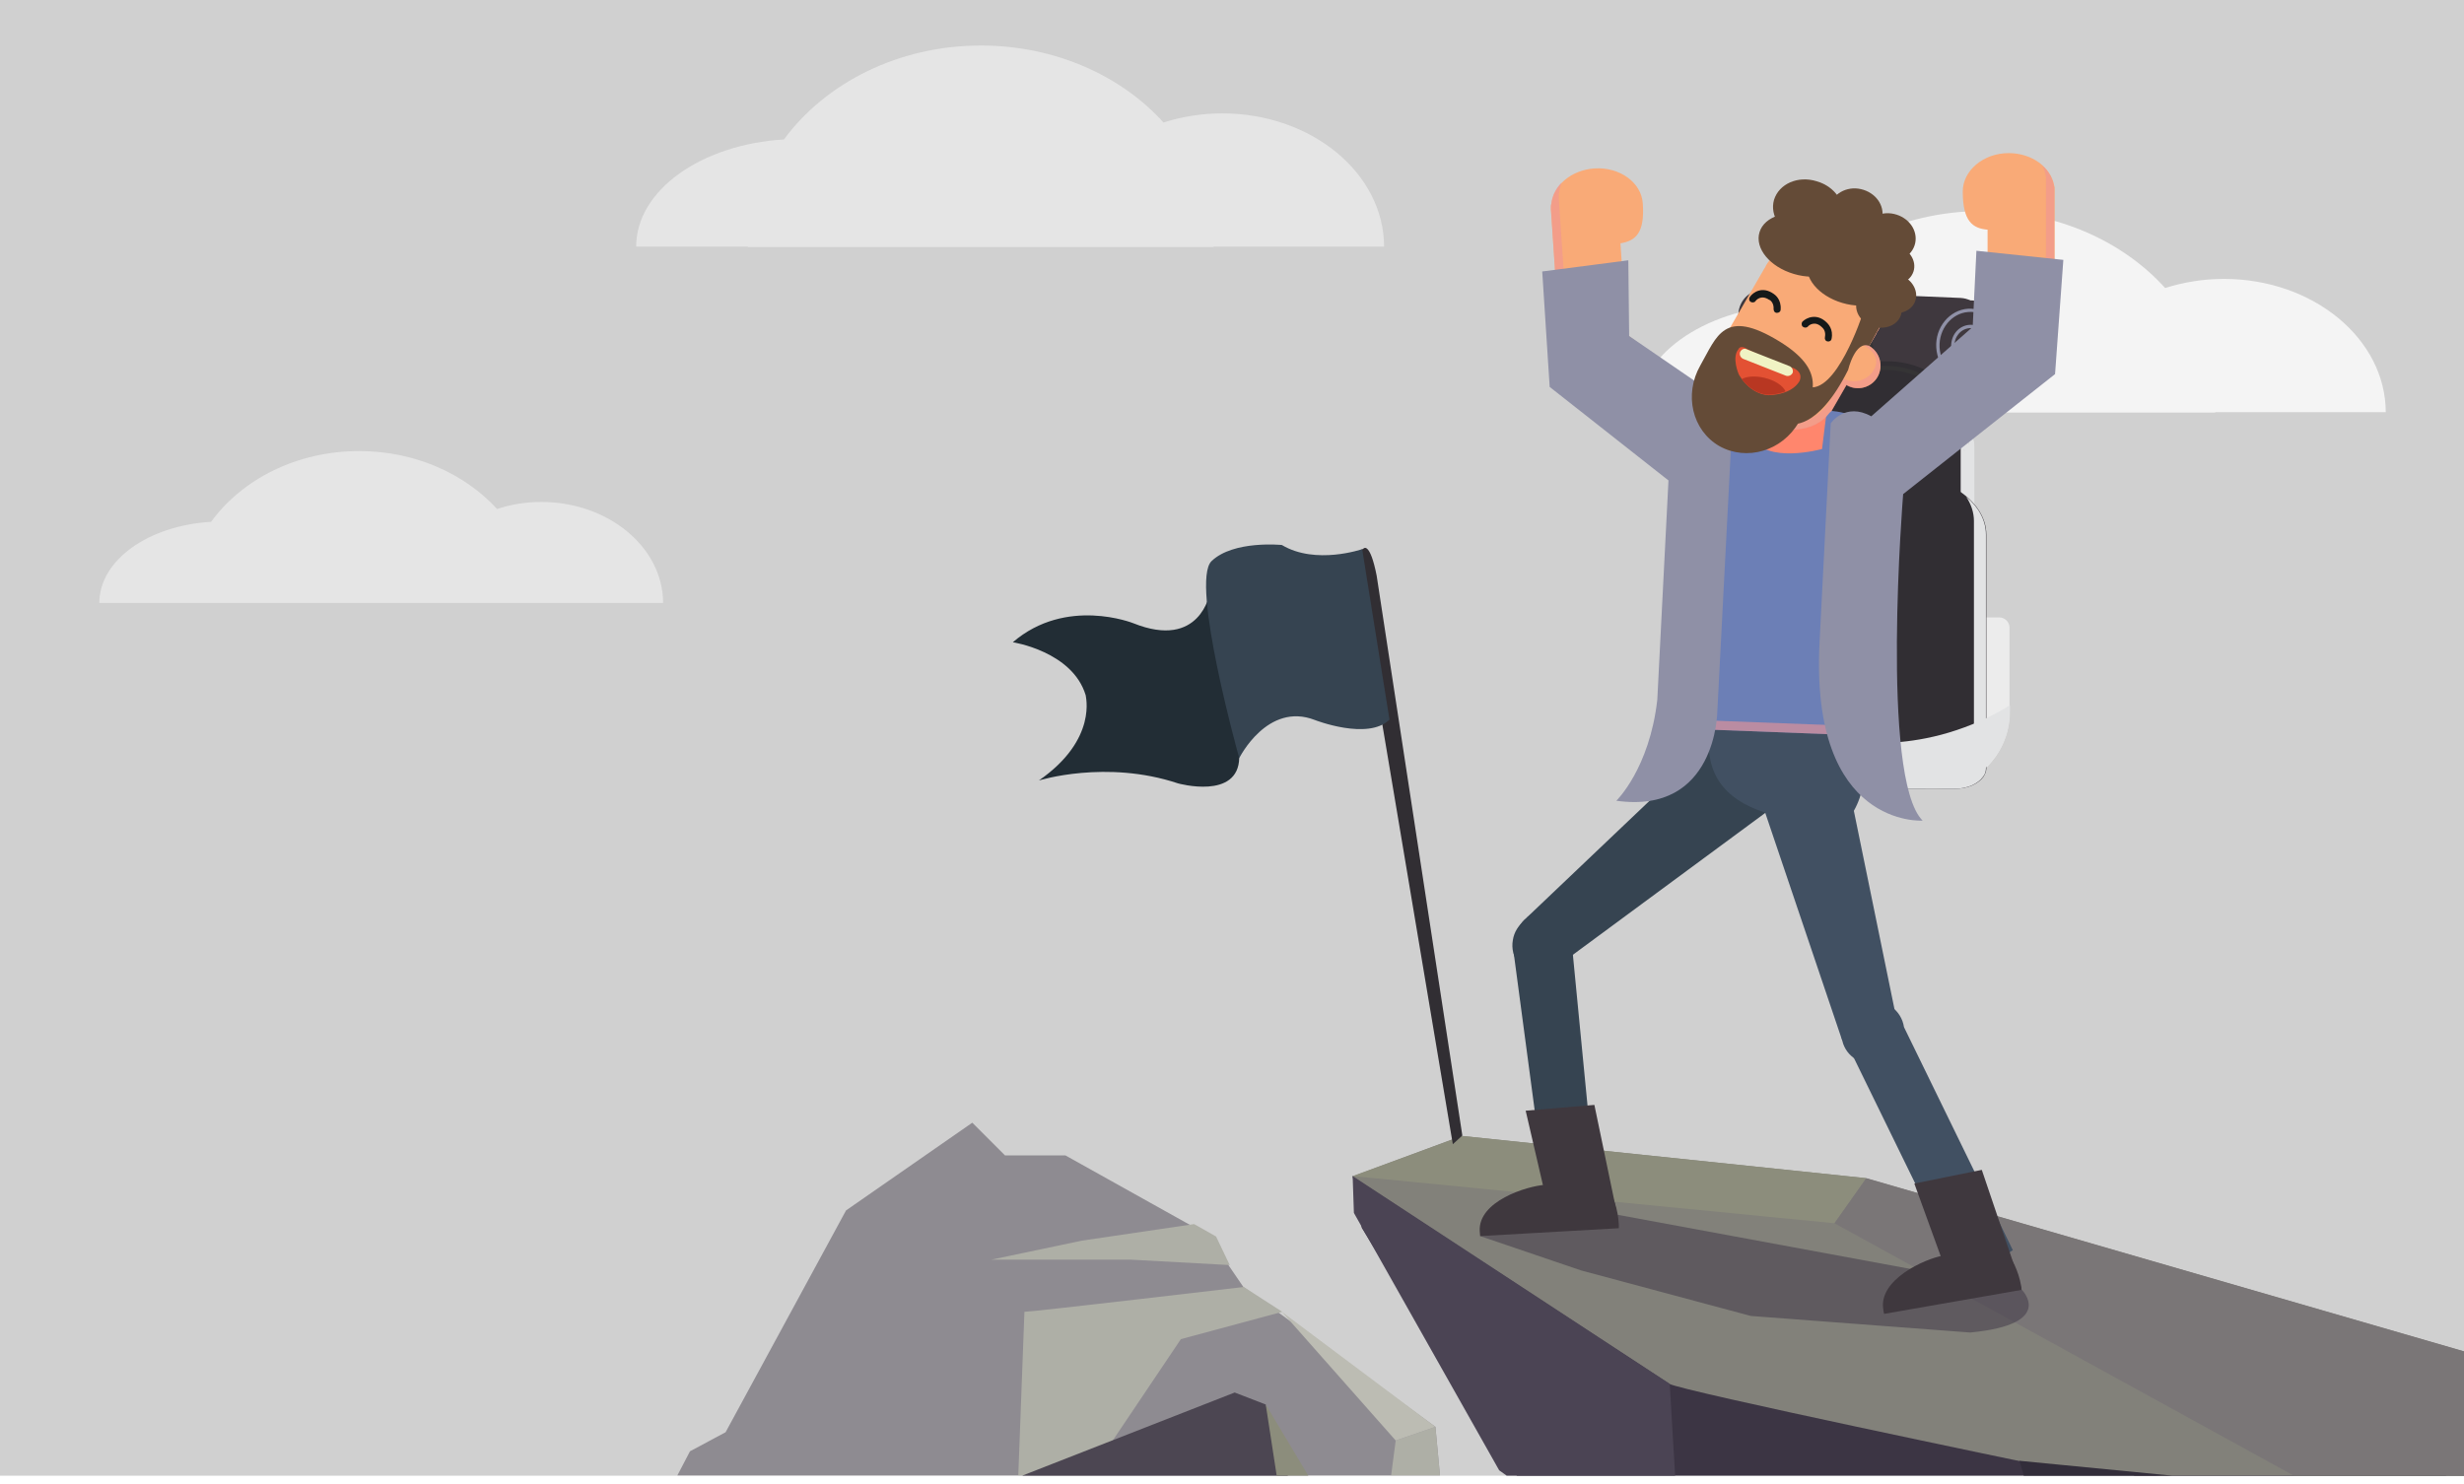 <?xml version="1.0" encoding="utf-8"?>
<!-- Generator: Adobe Illustrator 25.2.3, SVG Export Plug-In . SVG Version: 6.00 Build 0)  -->
<svg version="1.1" id="Layer_1" xmlns="http://www.w3.org/2000/svg" xmlns:xlink="http://www.w3.org/1999/xlink" x="0px" y="0px"
	 viewBox="0 0 595.3 358.6" style="enable-background:new 0 0 595.3 358.6;" xml:space="preserve">
<style type="text/css">
	._x005B_Default_x005D_{fill:#FFFFFF;stroke:#231F20;stroke-miterlimit:10;}
	.Round_x0020_Corners_x0020_2_x0020_pt{fill:#FFFFFF;stroke:#231F20;stroke-miterlimit:10;}
	.Live_x0020_Reflect_x0020_X{fill:none;}
	.Bevel_x0020_Soft{fill:url(#SVGID_1_);}
	.Dusk{fill:#FFFFFF;}
	.Pompadour_GS{fill-rule:evenodd;clip-rule:evenodd;fill:#44ADE2;}
	.st0{clip-path:url(#SVGID_3_);}
	.st1{clip-path:url(#SVGID_5_);fill:#D0D0D0;}
	.st2{opacity:0.5;clip-path:url(#SVGID_5_);}
	.st3{fill:#4C4652;}
	.st4{fill:#8C8D7C;}
	.st5{fill:#7A7677;}
	.st6{fill:#554F5B;}
	.st7{fill:#403C44;}
	.st8{fill:#443F49;}
	.st9{fill:#A7A795;}
	.st10{fill:#433F47;}
	.st11{fill:#45404C;}
	.st12{clip-path:url(#SVGID_5_);fill:#E5E5E5;}
	.st13{clip-path:url(#SVGID_5_);fill:#F4F4F4;}
	.st14{clip-path:url(#SVGID_5_);}
	.st15{opacity:0.5;}
	.st16{fill:#82817A;}
	.st17{fill:#3C3544;}
	.st18{fill:#413C47;}
	.st19{fill:#433E49;}
	.st20{fill:#2F2A35;}
	.st21{fill:#8F8D81;}
	.st22{fill:#413A49;}
	.st23{fill:#322D3A;}
	.st24{fill:#4B4454;}
	.st25{fill:#5B5466;}
	.st26{opacity:0.5;clip-path:url(#SVGID_5_);fill:#3C3544;}
	.st27{fill:#35313A;}
	.st28{fill:#3F383E;}
	.st29{opacity:0.2;fill:#3F383E;}
	.st30{fill:#9091A7;}
	.st31{fill:#353435;}
	.st32{fill:#312E33;}
	.st33{fill:#E2E3E4;}
	.st34{fill:#B5B7B9;}
	.st35{opacity:0.6;}
	.st36{fill:#FFFFFF;}
	.st37{fill:#F9AA77;}
	.st38{opacity:0.6;fill:#EE9494;}
	.st39{fill:#FF556F;}
	.st40{fill:#364451;}
	.st41{fill:#415062;}
	.st42{fill:#6C7FB6;}
	.st43{fill:#FF866D;}
	.st44{fill:#8F90A6;}
	.st45{fill:#644B37;}
	.st46{fill:#E35133;}
	.st47{fill:#F0F3C4;}
	.st48{fill:#B83722;}
	.st49{fill:#151919;}
	.st50{clip-path:url(#SVGID_5_);fill:#312E33;}
	.st51{fill:#222D35;}
</style>
<linearGradient id="SVGID_1_" gradientUnits="userSpaceOnUse" x1="0" y1="-16.378" x2="0.707" y2="-15.671">
	<stop  offset="0" style="stop-color:#DEDFE3"/>
	<stop  offset="0.178" style="stop-color:#DADBDF"/>
	<stop  offset="0.361" style="stop-color:#CECFD3"/>
	<stop  offset="0.546" style="stop-color:#B9BCBF"/>
	<stop  offset="0.732" style="stop-color:#9CA0A2"/>
	<stop  offset="0.918" style="stop-color:#787D7E"/>
	<stop  offset="1" style="stop-color:#656B6C"/>
</linearGradient>
<g>
	<defs>
		<rect id="SVGID_2_" width="595.3" height="356.6"/>
	</defs>
	<clipPath id="SVGID_3_">
		<use xlink:href="#SVGID_2_"  style="overflow:visible;"/>
	</clipPath>
	<g class="st0">
		<defs>
			<rect id="SVGID_4_" y="-60" width="595.3" height="595.3"/>
		</defs>
		<clipPath id="SVGID_5_">
			<use xlink:href="#SVGID_4_"  style="overflow:visible;"/>
		</clipPath>
		<rect y="-60" class="st1" width="595.3" height="595.3"/>
		<g class="st2">
			<g>
				<path class="st3" d="M257.4,279.2h-14.6l-7.9-7.9l-30.5,21.2l-29.1,53.6l-8.6,4.6l-22.5,43.1l-23.8,47l17.9,69.5
					c0,0,86.1,40.4,88.1,41.1c2,0.7,81.4-10,81.4-10l66.3-43.6L352.8,409l-6-64.2L300.4,311l-8.6-12.6L257.4,279.2z"/>
				<path class="st4" d="M247.5,317c2,0,53-6,53-6l9.3,6l-24.5,6.6l-20.5,30.5l-20.5,48.3L247.5,317z"/>
				<polygon class="st4" points="288.5,295.8 261.4,299.8 239.5,304.4 273.3,304.4 297.1,305.7 293.8,298.8 				"/>
				<path class="st4" d="M337.2,348.1l9.6-3.3l6,64.2l22.2,88.8l-67.3,43.6l0.8-13.1l38.4-28.5l5-15.2l-15.9-47
					c0,0-4.6,12.2-4.6,10.6c0-1.7-2.6-36.1-2.6-36.1L337.2,348.1z"/>
				<polygon class="st5" points="375,497.8 351.8,484.5 346.8,499.8 				"/>
				<polygon class="st6" points="307.3,541.7 306.2,527.6 346.8,499.8 375,497.8 				"/>
				<polygon class="st7" points="226.3,551.4 205.9,519.6 146.5,491.9 120.3,440.8 138.2,510.4 				"/>
				<polygon class="st8" points="205.9,519.6 306.2,527.6 307.3,541.7 226.3,551.4 				"/>
			</g>
			<polygon class="st9" points="309.7,317 346.8,344.8 337.2,348.1 			"/>
			<g>
				<polygon class="st3" points="299.3,461.9 278.6,436.3 192.8,440.4 172.7,462.5 143,520.6 138.8,558.7 290.3,560.8 305.6,517.2 
									"/>
				<polygon class="st9" points="279.3,459.1 278.6,436.3 299.3,461.9 				"/>
				<polygon class="st4" points="241.9,516.5 279.3,459.1 299.3,461.9 305.6,517.2 290.3,560.8 255.7,560.8 253,535.2 				"/>
				<polygon class="st7" points="143,520.6 242.3,516.5 213.2,535.2 174.8,559 138.8,558.7 				"/>
				<path class="st10" d="M173.4,559c16.6-8.3,68.5-42.5,68.5-42.5l11.1,18.7l2.8,25.6L173.4,559z"/>
				<polygon class="st11" points="186.6,448.4 279.3,459.1 278.6,436.3 192.8,440.4 				"/>
				<polygon class="st10" points="253.5,537.6 275.3,542.8 253,535.2 				"/>
			</g>
		</g>
		<path class="st12" d="M334.4,59.7c0-17.8-17.5-32.3-39.1-32.3c-5,0-9.8,0.8-14.2,2.2C270.9,18.3,254.9,11,237,11
			c-20,0-37.6,9.1-47.6,22.7c-20,1.2-35.7,12.3-35.7,25.9h27c0,0,0,0,0,0.1h112.5c0,0,0,0,0-0.1H334.4z"/>
		<path class="st13" d="M576.4,99.7c0-17.8-17.5-32.3-39.1-32.3c-5,0-9.8,0.8-14.2,2.2C512.9,58.3,496.9,51,479,51
			c-20,0-37.6,9.1-47.6,22.7c-20,1.2-35.7,12.3-35.7,25.9h27c0,0,0,0,0,0.1h112.5c0,0,0,0,0-0.1H576.4z"/>
		<path class="st12" d="M160.2,145.7c0-13.4-13.2-24.4-29.4-24.4c-3.8,0-7.4,0.6-10.7,1.7c-7.8-8.5-19.8-14-33.3-14
			c-15.1,0-28.3,6.8-35.8,17.1C35.8,127,24,135.4,24,145.7h20.3c0,0,0,0,0,0h84.8c0,0,0,0,0,0H160.2z"/>
		<g class="st14">
			<g class="st15">
				<g>
					<polygon class="st16" points="84.8,366.4 106.6,394.4 132,458.6 140.4,510.3 119.6,469.1 108.3,459.9 100.3,439.4 92.5,404.1 
											"/>
					<path class="st3" d="M88.6,536.8c3.3,0,24.7-11.2,24.7-11.2l5.3-35.1l1-21.4l-11.4-9.1L88.6,536.8z"/>
					<polygon class="st17" points="88.6,536.8 85.5,526.2 84.8,366.4 100.3,439.4 108.3,459.9 					"/>
					<polygon class="st7" points="140.5,508.8 113.3,525.7 119.6,469.1 					"/>
				</g>
				<g>
					<g>
						<polygon class="st3" points="272.3,545.7 274.5,551.6 255.5,598.6 234.8,608.6 177.2,619 90.6,587.1 73.5,535.3 85.9,486.8 
							111.1,470.9 174.4,482 197.6,510.2 251.1,538.8 						"/>
						<polygon class="st4" points="272.3,545.7 223.3,515.7 208.7,503 195.5,501.4 179.9,514.4 215,536.2 						"/>
						<polygon class="st5" points="164,482.6 179.9,514.4 195.5,501.4 194.8,493.3 181.8,474.7 						"/>
						<polygon class="st4" points="111.1,470.9 164,482.6 181.8,474.7 175.2,468 141.4,461.7 						"/>
						<polygon class="st18" points="179.9,514.4 126.3,521.8 92.2,551.8 89.5,598.7 177.2,619 215,536.2 						"/>
					</g>
					<path class="st17" d="M82.9,495.4l19.4,12.7l11.4,29.1l-5.8,27.3c0,0,14,2.5,13.2,5.6c-0.8,3.1-0.2,13.3-0.2,13.3l-14.5,39.7
						l-43.3,26.1l-2.6-45.4l3.9-63.3L82.9,495.4z"/>
					<path class="st16" d="M64.4,540.5c3.7-1.7,19.1,6.2,19.1,6.2l18.8-38.6l-19.4-12.7L64.4,540.5z"/>
					<polygon class="st5" points="83.5,546.7 91.1,554.5 113.7,537.2 102.3,508.1 					"/>
					<polygon class="st4" points="91.1,554.5 101.6,572.7 107.9,564.5 113.7,537.2 					"/>
					<polygon class="st4" points="121.1,570.1 101.6,572.7 107.9,564.5 120.1,566.3 					"/>
					<polygon class="st3" points="101.6,572.7 61.6,587.7 83.5,546.7 91.1,554.5 					"/>
					<polygon class="st19" points="61.6,587.7 64.4,540.5 83.5,546.7 					"/>
					<polygon class="st20" points="61.8,634.1 76,621.8 101.6,572.7 88.5,619.7 82.4,638 63.1,649.2 					"/>
				</g>
			</g>
			<g class="st15">
				<g>
					<polygon class="st7" points="-109.4,655.8 -136.8,606.3 -182.7,590.4 -218.9,609 -255.1,683.1 -226,697.3 -122.7,696.4 					
						"/>
					<polygon class="st16" points="-226,697.3 -182.7,642.5 -218.9,609 -255.1,683.1 					"/>
					<polygon class="st21" points="-182.7,642.5 -154.5,616.9 -182.7,590.4 -218.9,609 					"/>
					<polygon class="st4" points="-154.5,616.9 -113.9,629.3 -136.8,606.3 -182.7,590.4 					"/>
				</g>
				<path class="st4" d="M75.9,361.7c0,0-21.2,2-36.4,7.9c0,0-17.9,20.5-31.1,25.2c0,0-11.9,8.6-27.8,17.9c0,0-31.8,20.5-35.8,28.5
					l-15.2,19.9l125.2,0.7l4-18.5l11-49.1L75.9,361.7z"/>
				<path class="st21" d="M48.7,473.6c-2,0-150.3,6.6-150.3,6.6l31.2-19.3l126.4-1L48.7,473.6z"/>
				<polygon class="st16" points="49.4,549.8 33.5,555.8 22.9,582.2 -24.8,575 -24.1,600.8 -97,639.2 -124.8,555.8 -101.5,479.8 
					49.9,472.3 				"/>
				<polygon class="st5" points="-139.3,674.9 -97,639.2 -124.8,555.8 -148.6,619.3 				"/>
				<polygon class="st3" points="85.2,374.3 83.8,364.4 75.9,361.7 54.7,461.7 84.5,481.6 				"/>
				<polygon class="st11" points="87.1,490.2 48.7,473.6 54.7,461.7 84.5,481.6 				"/>
				<path class="st3" d="M71.2,588.9c-0.7-2-21.9-39.1-21.9-39.1l-0.7-76.2l38.4,16.6l-0.7,72.2L71.2,588.9z"/>
				<polygon class="st22" points="54,650.4 54,692.8 -45.3,692.8 36.2,616.7 49.4,549.8 71.2,588.9 				"/>
				<path class="st3" d="M-140.7,694.8c0-2,1.3-19.9,1.3-19.9l42.4-35.8l72.8-38.4l47-18.5l10.6-26.5l15.9-6
					c0,0-11.6,65.3-10.9,66.7c0.7,1.3-83.8,76.4-83.8,76.4L-140.7,694.8z"/>
				<polygon class="st19" points="22.9,582.2 -24.8,575 -24.2,602.3 				"/>
				<g>
					<polygon class="st16" points="-113.7,700.4 -68.7,664.7 34.6,622.3 118.1,607.7 51.9,642.2 37.3,660.7 4.2,674 -52.8,687.2 
											"/>
					<path class="st3" d="M162.1,691.1c0-5.3-18.5-39.7-18.5-39.7l-56.9-7.9l-34.7-1.2l-14.6,18.5L162.1,691.1z"/>
					<polygon class="st17" points="162.1,691.1 144.8,696.4 -113.7,700.4 4.2,674 37.3,660.7 					"/>
					<polygon class="st7" points="115.7,607.6 143.5,651.3 51.9,642.2 					"/>
				</g>
				<polygon class="st4" points="51.9,642.2 34.6,622.3 118.1,607.7 				"/>
			</g>
		</g>
		<g class="st14">
			<g>
				<polygon class="st16" points="532.2,581.6 496.7,553.4 415.1,519.9 349.2,508.4 401.5,535.6 413,550.2 439.1,560.7 484.1,571.1 
									"/>
				<path class="st3" d="M314.5,574.2c0-4.2,14.6-31.4,14.6-31.4l45-6.3l27.4-1l11.5,14.6L314.5,574.2z"/>
				<polygon class="st17" points="314.5,574.2 328,578.4 532.2,581.6 439.1,560.7 413,550.2 				"/>
				<polygon class="st7" points="351.1,508.3 329.1,542.8 401.5,535.6 				"/>
			</g>
			<g>
				<g>
					<polygon class="st3" points="305.8,339.4 298.3,336.5 238,360.1 224.9,386.4 210.8,459.8 250.3,570.9 316.2,593.5 378.3,578.4 
						399,546.4 385.8,465.5 350.1,435.4 314.3,366.7 					"/>
					<polygon class="st4" points="305.8,339.4 343.5,402.4 359.5,421.2 361.3,438.2 344.4,457.9 317.1,412.8 					"/>
					<polygon class="st5" points="384.9,478.7 344.4,457.9 361.3,438.2 371.7,439.1 395.2,456.1 					"/>
					<polygon class="st4" points="399,546.4 384.9,478.7 395.2,456.1 403.7,464.5 411.2,507.8 					"/>
					<polygon class="st18" points="344.4,457.9 334.2,526.3 295.4,569.4 235.4,572.2 210.8,459.8 317.1,412.8 					"/>
				</g>
				<path class="st17" d="M367.4,582.2l-16-25l-37-15l-35,7c0,0-3-18-7-17c-4,1-17,0-17,0l-51,18l-34,55l57.9,4l80.9-4L367.4,582.2z
					"/>
				<path class="st16" d="M309.4,605.1c2.2-4.7-7.6-24.5-7.6-24.5l49.6-23.5l16,25L309.4,605.1z"/>
				<polygon class="st5" points="301.8,580.7 291.9,570.8 314.4,542.2 351.4,557.2 				"/>
				<polygon class="st4" points="291.9,570.8 268.8,557.1 279.4,549.2 314.4,542.2 				"/>
				<polygon class="st4" points="272.4,532.2 268.8,557.1 279.4,549.2 277.3,533.6 				"/>
				<polygon class="st3" points="268.8,557.1 249.1,608 301.8,580.7 291.9,570.8 				"/>
				<polygon class="st19" points="249.1,608 309.4,605.1 301.8,580.7 				"/>
				<polygon class="st20" points="189.8,607 205.8,589.1 268.8,557.1 208.6,573.1 185.1,580.7 170.5,605.1 				"/>
			</g>
		</g>
		<g class="st14">
			<g>
				<path class="st3" d="M172.2,407.2h-12.8l-7-7l-26.7,18.6l-25.5,47l-7.5,4.1L73,507.6l-20.9,41.2l15.7,60.9
					c0,0,75.4,35.4,77.1,36c1.7,0.6,71.2-8.8,71.2-8.8l58.1-38.2l-18.6-77.7l-5.2-56.3l-40.6-29.6l-7.5-11L172.2,407.2z"/>
				<path class="st4" d="M163.5,440.3c1.7,0,46.4-5.2,46.4-5.2l8.1,5.2l-21.5,5.8l-18,26.7l-18,42.3L163.5,440.3z"/>
				<polygon class="st4" points="199.4,421.7 175.7,425.2 156.5,429.3 186.1,429.3 207,430.4 204.1,424.3 				"/>
				<path class="st4" d="M242.1,467.5l8.4-2.9l5.2,56.3l19.4,77.7l-58.9,38.2l0.7-11.5l33.6-24.9l4.3-13.3l-13.9-41.2
					c0,0-4.1,10.7-4.1,9.3c0-1.4-2.3-31.6-2.3-31.6L242.1,467.5z"/>
				<polygon class="st5" points="275.1,598.6 254.8,587 250.5,600.4 				"/>
				<polygon class="st6" points="215.9,637.1 215,624.7 250.5,600.4 275.1,598.6 				"/>
				<polygon class="st7" points="144.9,645.6 127.1,617.7 75,593.5 52.1,548.7 67.8,609.6 				"/>
				<polygon class="st8" points="127.1,617.7 215,624.7 215.9,637.1 144.9,645.6 				"/>
			</g>
			<polygon class="st9" points="218,440.3 250.5,464.6 242.1,467.5 			"/>
			<g>
				<polygon class="st3" points="208.9,567.1 190.7,544.7 115.6,548.4 98.1,567.8 72,618.6 68.4,651.9 201,653.8 214.4,615.6 				
					"/>
				<polygon class="st9" points="191.3,564.7 190.7,544.7 208.9,567.1 				"/>
				<polygon class="st4" points="158.6,615 191.3,564.7 208.9,567.1 214.4,615.6 201,653.8 170.7,653.8 168.3,631.4 				"/>
				<polygon class="st7" points="72,618.6 158.9,615 133.5,631.4 99.9,652.2 68.4,651.9 				"/>
				<path class="st10" d="M98.7,652.2c14.5-7.3,60-37.2,60-37.2l9.7,16.4l2.4,22.4L98.7,652.2z"/>
				<polygon class="st11" points="110.2,555.3 191.3,564.7 190.7,544.7 115.6,548.4 				"/>
				<polygon class="st10" points="168.8,633.5 187.9,638 168.3,631.4 				"/>
			</g>
		</g>
		<g class="st14">
			<g>
				<path class="st3" d="M567.9,343.7h-14.6l-7.9-7.9L514.9,357l-29.1,53.6l-8.6,4.6l-22.5,43.1l-23.8,47l17.9,69.5
					c0,0,86.1,40.4,88.1,41.1c2,0.7,81.4-10,81.4-10l66.3-43.6l-21.2-88.8l-6-64.2l-46.4-33.8l-8.6-12.6L567.9,343.7z"/>
				<path class="st4" d="M557.9,381.5c2,0,53-6,53-6l9.3,6l-24.5,6.6l-20.5,30.5l-20.5,48.3L557.9,381.5z"/>
				<polygon class="st4" points="599,360.3 571.8,364.3 550,368.9 583.8,368.9 607.6,370.2 604.3,363.3 				"/>
				<path class="st4" d="M647.7,412.6l9.6-3.3l6,64.2l22.2,88.8l-67.3,43.6l0.8-13.1l38.4-28.5l5-15.2l-15.9-47
					c0,0-4.6,12.2-4.6,10.6c0-1.7-2.6-36.1-2.6-36.1L647.7,412.6z"/>
				<polygon class="st5" points="685.4,562.3 662.3,549 657.3,564.3 				"/>
				<polygon class="st6" points="617.8,606.2 616.7,592.1 657.3,564.3 685.4,562.3 				"/>
				<polygon class="st7" points="536.7,615.9 516.4,584.1 456.9,556.4 430.8,505.3 448.7,574.9 				"/>
				<polygon class="st8" points="516.4,584.1 616.7,592.1 617.8,606.2 536.7,615.9 				"/>
			</g>
			<polygon class="st9" points="620.2,381.5 657.3,409.3 647.7,412.6 			"/>
			<g>
				<polygon class="st3" points="609.8,526.3 589.1,500.8 503.3,504.9 483.2,527 453.5,585.1 449.3,623.2 600.8,625.3 616,581.7 
									"/>
				<polygon class="st9" points="589.8,523.6 589.1,500.8 609.8,526.3 				"/>
				<polygon class="st4" points="552.4,581 589.8,523.6 609.8,526.3 616,581.7 600.8,625.3 566.2,625.3 563.5,599.7 				"/>
				<polygon class="st7" points="453.5,585.1 552.7,581 523.7,599.7 485.3,623.5 449.3,623.2 				"/>
				<path class="st10" d="M483.9,623.5c16.6-8.3,68.5-42.5,68.5-42.5l11.1,18.7l2.8,25.6L483.9,623.5z"/>
				<polygon class="st11" points="497.1,512.9 589.8,523.6 589.1,500.8 503.3,504.9 				"/>
				<polygon class="st10" points="564,602.1 585.8,607.3 563.5,599.7 				"/>
			</g>
		</g>
		<g class="st14">
			<polygon class="st17" points="613.4,400.7 504,408.7 406.9,386.9 364.8,355.3 329,296.7 326.8,284.2 592.7,338.9 627.6,343.1 
				634.4,385.7 			"/>
			<path class="st16" d="M623.5,354c-3.6-0.8-59.6,6.4-59.6,6.4l-72.5-6.6c0,0-85.3-17.7-88.1-19.4c-2.7-1.7-76.6-50.1-76.6-50.1
				l26.4-9.8l97.6,10.2l152.2,44.1l24.6,14.4L623.5,354z"/>
			<polygon class="st4" points="326.8,284.2 443.2,295.6 450.9,284.7 353.3,274.5 			"/>
			<polygon class="st5" points="443.2,295.6 561.3,360.5 623.5,354 627.6,343.1 603.1,328.8 450.9,284.7 			"/>
			<polygon class="st23" points="504,408.7 487.9,353 563.9,360.4 623.5,354 627.6,343.1 634.4,385.7 613.4,400.7 			"/>
			<polygon class="st24" points="406.5,386.9 403.4,334.4 326.8,284.2 327.1,293.1 362.2,355.3 			"/>
			<g>
				<polygon class="st24" points="428.6,396.9 402.6,364.7 383.7,358.2 366,364.1 351.2,375.3 354.9,378.8 359,395.6 379.6,398.5 
					409.3,407.3 				"/>
				<polygon class="st4" points="393.8,376.4 354.9,378.8 351.2,375.3 366,364.1 373.3,361.7 404.9,367.3 				"/>
				<polygon class="st25" points="359,395.6 353.6,393.1 351.2,375.3 354.9,378.8 				"/>
				<polygon class="st23" points="393.8,376.4 409.3,407.3 428.6,396.9 404.9,367.3 				"/>
			</g>
		</g>
		<path class="st26" d="M377,291l111.4,20.6c0,0,8.6,8.4-12.4,10.4l-53-4l-41-11l-24.4-8.3L377,291z"/>
		<g class="st14">
			<g>
				<path class="st23" d="M702.7,370.5h-7.8l-4.2-4.2l-16.2,11.3l-15.5,28.6l-4.6,2.5l-12,22.9l-12.7,25l9.5,37
					c0,0,45.9,21.5,46.9,21.9c1.1,0.4,43.3-5.3,43.3-5.3l35.3-23.2l-11.3-47.3l-3.2-34.2l-24.7-18l-4.6-6.7L702.7,370.5z"/>
				<path class="st4" d="M697.4,390.6c1.1,0,28.2-3.2,28.2-3.2l4.9,3.2l-13,3.5l-10.9,16.2l-10.9,25.7L697.4,390.6z"/>
				<polygon class="st4" points="719.3,379.3 704.8,381.4 693.2,383.9 711.2,383.9 723.8,384.6 722.1,380.9 				"/>
				<path class="st16" d="M745.2,407.2l5.1-1.8l3.2,34.2l11.8,47.3l-35.9,23.2l0.4-7l20.5-15.2l2.6-8.1l-8.5-25c0,0-2.5,6.5-2.5,5.6
					c0-0.9-1.4-19.2-1.4-19.2L745.2,407.2z"/>
				<polygon class="st5" points="765.3,486.9 753,479.8 750.3,488 				"/>
				<polygon class="st17" points="729.3,510.3 728.7,502.8 750.3,488 765.3,486.9 				"/>
				<polygon class="st17" points="686.1,515.5 675.3,498.5 643.6,483.8 629.7,456.6 639.2,493.6 				"/>
				<polygon class="st27" points="675.3,498.5 728.7,502.8 729.3,510.3 686.1,515.5 				"/>
			</g>
			<g>
				<path class="st23" d="M539.2,514.5c3.1,0,129,3,129,3l-45.7-39.6L478.2,417l-4.1,17.3L539.2,514.5z"/>
				<polygon class="st17" points="690.5,464.7 707.8,518.6 668.2,517.6 622.5,477.9 				"/>
				<polygon class="st17" points="711.8,441.4 717.9,485.1 707.8,518.6 690.5,464.7 				"/>
				<polygon class="st4" points="478.2,417 622.5,477.9 687.5,469.8 711.8,441.4 685.8,418.9 657,400.7 628.6,376.4 606.2,374.3 
					492.4,406.8 				"/>
				<polygon class="st23" points="645.1,390 581.3,400.7 652.5,400.7 657,400.7 				"/>
				<polygon class="st16" points="628.6,376.4 590.4,388.7 581.3,400.7 645.1,390 				"/>
			</g>
		</g>
		<g class="st14">
			<polygon class="st4" points="583.2,480.9 555,408.4 557.7,429.9 			"/>
			<g>
				<polygon class="st23" points="350.9,526.6 446.2,540 504,534.7 568.4,532 583.2,480.9 557.7,429.9 514.7,463.5 448.9,482.3 
					354.9,448.7 274.3,407.1 279.7,436.6 				"/>
				<path class="st16" d="M274.3,407.1c10.7,2.7,94,48.4,94,48.4l80.6,26.9l65.8-18.8l43-33.6l-2.7-21.5l-84.6-44.3l-128.9,18.8
					L274.3,407.1z"/>
				<polygon class="st17" points="448.9,482.3 446.2,540 568.4,532 514.7,463.5 				"/>
				<polygon class="st5" points="568.4,532 514.7,463.5 557.7,429.9 583.2,480.9 				"/>
			</g>
			<g>
				<polygon class="st16" points="511.6,552.5 475.2,523.6 391.6,489.3 324.1,477.5 377.6,505.4 389.4,520.4 416.2,531.1 
					462.3,541.8 				"/>
				<path class="st3" d="M288.5,544.9c0-4.3,15-32.2,15-32.2l46.1-6.4l28.1-1l11.8,15L288.5,544.9z"/>
				<polygon class="st17" points="288.5,544.9 302.4,549.2 511.6,552.5 416.2,531.1 389.4,520.4 				"/>
				<polygon class="st7" points="326,477.4 303.5,512.8 377.6,505.4 				"/>
			</g>
		</g>
		<g class="st14">
			<g>
				<g>
					<path class="st28" d="M426.3,70c-3.3-0.1-6.1,2.4-6.3,5.8l-0.4,10.5c-0.1,3.3,2.4,6.1,5.8,6.3l47.4,2c3.3,0.1,6.1-2.4,6.3-5.8
						l0.4-10.5c0.1-3.3-2.4-6.1-5.8-6.3L426.3,70z"/>
					<path class="st29" d="M424.8,71.4l-0.4,10.5c-0.1,3.3,2.4,6.1,5.8,6.3l47.4,2c0.5,0,0.9,0,1.4-0.1c-0.7,2.7-3.2,4.6-6.1,4.4
						l-47.4-2c-3.3-0.1-5.9-3-5.8-6.3l0.4-10.5c0.1-2.9,2.2-5.2,4.9-5.7C424.9,70.5,424.8,70.9,424.8,71.4z"/>
				</g>
				<g>
					<path class="st28" d="M466,84.1c0.3,6,5.1,10.6,10.6,10.3c5.5-0.3,9.8-5.5,9.5-11.5c-0.3-6-5.1-10.6-10.6-10.3
						C469.9,72.9,465.7,78.1,466,84.1z"/>
					<path class="st30" d="M476.5,92.4c-4.5,0.3-8.4-3.5-8.7-8.4c-0.3-4.9,3.2-9.1,7.7-9.4l0,0c2.2-0.1,4.3,0.7,5.9,2.3
						c1.6,1.6,2.6,3.8,2.7,6.2C484.5,87.9,481,92.1,476.5,92.4L476.5,92.4z M468.6,83.9c0.2,4.4,3.7,7.8,7.8,7.6l0.1,0.4l0-0.4
						c4.1-0.3,7.2-4.1,6.9-8.5c-0.1-2.1-1-4.1-2.5-5.6c-1.5-1.4-3.4-2.2-5.4-2C471.5,75.7,468.4,79.5,468.6,83.9z"/>
					<path class="st30" d="M476.3,88.5c-2.6,0.2-4.7-2-4.9-4.7c-0.1-2.8,1.8-5.1,4.4-5.3c2.5-0.2,4.7,2,4.9,4.7
						C480.8,86,478.8,88.3,476.3,88.5L476.3,88.5z M472.2,83.7c0.1,2.3,1.9,4,4,3.9l0,0.4l0-0.4c2.1-0.1,3.7-2.1,3.6-4.4
						c-0.1-2.3-1.9-4-4-3.9C473.7,79.5,472.1,81.4,472.2,83.7z"/>
				</g>
			</g>
			<g>
				<g>
					<g>
						<path class="st31" d="M447.7,90.3c0.5-1.4,0.9-2.9,1.4-4.4c0.7-2.7-2.3-4.2-4.5-4.2c-2.2,0-5.1,1.4-4.6,4
							c0.3,1.5,0.7,3.1,1,4.6c0.5,2.1-2.8,3-3.2,0.9c-0.3-1.5-0.7-3-1-4.5c-0.6-2.7,0.5-5.2,2.8-6.8c4.8-3.4,14.3-0.5,13,6.4
							c-0.3,1.7-1,3.3-1.5,4.9C450.3,93.3,447,92.4,447.7,90.3L447.7,90.3z"/>
					</g>
				</g>
				<g>
					<path class="st32" d="M412.2,108.2v70.6c0,1,0.2,1.9,0.6,2.8c1.1,2.3,3.4,4,6.1,4h51.3c2.7,0,5.1-1.6,6.1-4
						c0.4-0.8,0.6-1.8,0.6-2.8v-70.6c0-11.5-9.3-20.9-20.9-20.9h-23.1C421.5,87.4,412.2,96.7,412.2,108.2z"/>
				</g>
				<g>
					<path class="st33" d="M415.7,183.2H467c2.7,0,5.1-1.6,6.1-4c0.4-0.8,0.6-1.8,0.6-2.8v-70.6c0-6.4-2.9-12.1-7.3-15.9
						c6.3,3.6,10.6,10.4,10.6,18.2v70.6c0,1-0.2,1.9-0.6,2.8c-1.1,2.3-3.4,4-6.1,4h-51.3c-2.2,0-4.1-1-5.3-2.6
						C414.3,183.1,415,183.2,415.7,183.2z"/>
				</g>
				<g>
					<g>
						<path class="st34" d="M474.6,109.2C474.5,109.2,474.5,109.2,474.6,109.2L474.6,109.2c0-0.3,0-0.5-0.1-0.7
							C474.5,108.7,474.6,109,474.6,109.2z"/>
					</g>
					<g>
						<path class="st31" d="M413.6,108.3v0.9c0,0,0,0.1,0.1,0.1h0c0-11,9-19.9,20-19.9h21.9c7.9,0,14.7,4.6,18,11.2
							c0.5,1.1,0.9,2.2,1.3,3.3c0.3,1.2,0.6,2.4,0.7,3.7c-0.1-1.5-0.3-2.9-0.6-4.2c-0.3-1.1-0.6-2.1-1.1-3.1
							c-3.1-7-10.1-11.9-18.3-11.9h-21.9C422.6,88.3,413.6,97.2,413.6,108.3z"/>
					</g>
				</g>
				<g class="st35">
					<g>
						<path class="st36" d="M465.2,149.2v41.4h2c4.5,0,8.7-1.6,11.9-4.4c3.9-3.4,6.4-8.4,6.4-14v-20.5c0-1.4-1.1-2.5-2.5-2.5H465.2z
							"/>
					</g>
					<g>
						<path class="st36" d="M402.4,151.7v20.5c0,5.6,2.5,10.6,6.5,14v0c3.2,2.7,7.3,4.4,11.9,4.4h2v-41.4h-17.8
							C403.5,149.2,402.4,150.3,402.4,151.7z"/>
					</g>
				</g>
				<g>
					<path class="st32" d="M408.2,129.2v56.5c0,0.7,0.2,1.4,0.7,2v0c1.2,1.7,3.8,2.9,6.8,2.9h56.7c3,0,5.6-1.2,6.8-2.9
						c0.4-0.6,0.7-1.3,0.7-2v-56.5c0-8.3-10.3-15.1-23-15.1h-25.5C418.5,114.1,408.2,120.8,408.2,129.2z"/>
				</g>
				<g>
					<path class="st33" d="M412.7,187.3h56.7c3,0,5.6-1.2,6.8-2.9c0.4-0.6,0.7-1.3,0.7-2v-56.5c0-2.1-0.7-4.1-1.9-5.9
						c3,2.5,4.8,5.7,4.8,9.2v56.5c0,0.7-0.2,1.4-0.7,2c-1.2,1.7-3.8,2.9-6.8,2.9h-56.7c-3,0-5.6-1.2-6.8-2.9v0
						c-0.3-0.4-0.5-0.9-0.6-1.4C409.5,186.9,411,187.3,412.7,187.3z"/>
				</g>
				<g>
					<g>
						<path class="st33" d="M402.4,152.7V172c0,5.6,2.5,10.6,6.5,14v0c1.2,2.6,3.8,4.4,6.8,4.4h56.7c3,0,5.6-1.8,6.8-4.4
							c3.9-3.4,6.4-8.4,6.4-14v-1.6c-1.8,1.2-3.8,2.2-5.8,3.2c-4.5,2.1-9.4,3.8-14.5,4.8c-4,0.8-8.2,1.2-12.5,1.2
							c-11,0-21.4-2.8-30.1-7.5c-5.6-3-10.5-6.9-14.5-11.4C405.9,158.2,404,155.5,402.4,152.7z"/>
					</g>
				</g>
			</g>
			<g>
				<g>
					<path class="st37" d="M480.2,84.5c0-0.2,0-0.3,0-0.5c0-0.1,0-0.3,0-0.4V55.5c-3.6-0.3-6-2-6-9.2c0-5.1,5-9.3,11.1-9.3
						c5.6,0,10.2,3.4,11,7.9c0.1,0.2,0.1,0.5,0.1,0.8v0.5c0,0,0,0,0,0c0,0,0,0,0,0v37.4c0,0.1,0,0.3,0,0.4c0,0.2,0,0.3,0,0.5
						c0,4.1-3.6,7.4-8.1,7.4C483.8,91.9,480.2,88.6,480.2,84.5z"/>
					<path class="st38" d="M480.8,87.4c1.4,1.2,3.3,1.9,5.4,1.9c4.4,0,8.1-3.3,8.1-7.4c0-0.2,0-0.3,0-0.5c0-0.1,0-0.3,0-0.4l0-37.4
						c0,0,0,0,0,0s0,0,0,0v-0.5c0-0.3,0-0.5-0.1-0.8c-0.1-0.8-0.4-1.6-0.8-2.3c1.5,1.3,2.5,3,2.8,4.9c0.1,0.2,0.1,0.5,0.1,0.8v0.5
						c0,0,0,0,0,0c0,0,0,0,0,0v37.4c0,0.1,0,0.3,0,0.4c0,0.2,0,0.3,0,0.5c0,4.1-3.6,7.4-8.1,7.4C484.9,91.9,482,90,480.8,87.4z"/>
				</g>
				<path class="st39" d="M440.8,123.2c-2.6-1.8-4.4-4.8-4.4-8.3c0-5.5,4.5-10,10-10c0.5,0,0.9,0,1.4,0.1l31.9-27.1l13.5,12.5
					L455,122.9C452,125.4,444.5,126.5,440.8,123.2z"/>
				<path class="st38" d="M440.8,123.2c-2.6-1.8-4.4-4.8-4.4-8.3c0-0.9,0.1-1.7,0.3-2.5c0.6,2.4,2.1,4.4,4,5.7
					c3.7,3.4,11.1,2.2,14.2-0.3l35.4-30l2.9,2.7L455,122.9C452,125.4,444.5,126.5,440.8,123.2z"/>
			</g>
			<g>
				<g>
					<path class="st37" d="M393.5,87.8c0-0.2,0-0.3-0.1-0.5c0-0.1,0-0.3,0-0.4l-1.9-28.1c3.6-0.6,5.9-2.4,5.4-9.6
						c-0.3-5.1-5.6-8.9-11.7-8.5c-5.6,0.4-9.9,4.1-10.4,8.6c-0.1,0.3-0.1,0.5-0.1,0.8l0,0.5c0,0,0,0,0,0c0,0,0,0,0,0l2.5,37.3
						c0,0.1,0,0.3,0.1,0.4c0,0.2,0,0.3,0,0.5c0.3,4.1,4.1,7.1,8.5,6.8C390.3,95.4,393.7,91.8,393.5,87.8z"/>
					<path class="st38" d="M393,90.6c-1.3,1.3-3.2,2.1-5.3,2.3c-4.4,0.3-8.3-2.8-8.5-6.8c0-0.2,0-0.3,0-0.5c0-0.1,0-0.2-0.1-0.4
						l-2.5-37.3c0,0,0,0,0,0c0,0,0,0,0,0l0-0.6c0-0.3,0-0.5,0.1-0.8c0.1-0.8,0.3-1.6,0.6-2.4c-1.4,1.4-2.3,3.2-2.5,5.1
						c-0.1,0.3-0.1,0.5-0.1,0.8l0,0.5c0,0,0,0,0,0c0,0,0,0,0,0l2.5,37.3c0,0.1,0,0.3,0.1,0.4c0,0.2,0,0.3,0,0.5
						c0.3,4.1,4.1,7.1,8.5,6.8C389.3,95.4,392,93.4,393,90.6z"/>
				</g>
				<path class="st37" d="M435.3,123.7c2.5-2,4-5.1,3.8-8.5c-0.4-5.5-5.1-9.7-10.6-9.3c-0.5,0-0.9,0.1-1.4,0.2l-33.6-24.9
					l-12.7,13.4l40.4,29.8C424.4,126.6,431.9,127.3,435.3,123.7z"/>
				<path class="st38" d="M435.3,123.7c2.5-2,4-5.1,3.8-8.5c-0.1-0.9-0.2-1.7-0.5-2.5c-0.5,2.4-1.8,4.5-3.6,6
					c-3.4,3.6-11,2.9-14.1,0.7l-37.4-27.6l-2.7,2.8l40.4,29.8C424.4,126.6,431.9,127.3,435.3,123.7z"/>
			</g>
			<g>
				<path class="st40" d="M379.9,229.6c-0.6,4-4.4,6.7-8.4,6c-4-0.6-6.7-4.4-6-8.4c0.6-4,4.4-6.7,8.4-6
					C377.9,221.9,380.6,225.6,379.9,229.6z"/>
				<polygon class="st40" points="374,292.5 385.7,289.4 379.9,229.6 365.7,230.2 				"/>
			</g>
			<g>
				<path class="st40" d="M368.9,221.7c3.1-2.5,7.7-2,10.3,1.1c2.5,3.1,2,7.7-1.1,10.3c-3.1,2.5-7.7,2-10.3-1.1
					C365.2,228.8,365.7,224.2,368.9,221.7z"/>
				<polygon class="st40" points="434.4,190.6 412.1,180.6 368.9,221.7 379.9,230.8 				"/>
			</g>
			<path class="st41" d="M446.1,198.2c0,0-38.2,3.8-32.7-23.3l38.1,2.6C451.4,177.5,451.7,193.1,446.1,198.2z"/>
			<g>
				<path class="st41" d="M460,248.2c0.6,4-2.2,7.7-6.2,8.3c-4,0.6-7.7-2.2-8.3-6.1c-0.6-4,2.2-7.7,6.1-8.3
					C455.7,241.4,459.4,244.2,460,248.2z"/>
				<polygon class="st41" points="474.4,309.9 486.3,302.1 460,248.2 446.6,253 				"/>
			</g>
			<g>
				<path class="st41" d="M445.1,251.5c-1-3.9,1.4-7.9,5.3-8.8c3.9-1,7.9,1.4,8.8,5.3c1,3.9-1.4,7.9-5.3,8.8
					C450,257.8,446,255.4,445.1,251.5z"/>
				<polygon class="st41" points="444.4,178.9 426,195 445.1,251.5 458,245.3 				"/>
			</g>
			<path class="st42" d="M412.7,176.3l39.1,1.5l2.3-68.4c0,0-0.9-11.1-15-10.1l-13.4,3.5c0,0-9.7-0.3-11.1,12.4L412.7,176.3z"/>
			<path class="st38" d="M454,109.4c0,0-0.6-7.5-8.6-9.6c3.5,3,3.9,7.2,3.9,7.2l-2.3,68.4l-34.2-1.3l-0.1,2.2l39.1,1.5L454,109.4z"
				/>
			<path class="st43" d="M441.3,99.6l-1.1,8.9c0,0-13.7,3.8-17-3l2.7-13.7C425.9,91.8,434.6,101.4,441.3,99.6z"/>
			<path class="st44" d="M464.5,198.3c0,0-27.2,1.9-24.9-43l2.7-53c0,0,3.5-5.2,9.8-1.7L476.6,79l0.9-18.4l21,2.2l-2,27.6l-36.7,29
				C459.8,119.4,454.2,188,464.5,198.3z"/>
			<path class="st44" d="M372.6,65.6l20.8-2.7l0.2,18.3l25.1,17.2l-3.8,73.6c0,0-0.2,24.9-24.4,21.5c0,0,8-7.7,9.9-24.4l2.7-53
				l-28.7-22.6L372.6,65.6z"/>
			<g>
				<path class="st37" d="M453.6,91.1c1.5-2.6,0.6-6-2-7.5l1.7-2.9c0.1-0.1,0.1-0.2,0.1-0.3c0.1-0.2,0.3-0.4,0.4-0.6
					c3.1-5.4-0.4-13.3-7.9-17.7c-7.5-4.3-16.1-3.4-19.2,2c-0.1,0.2-0.2,0.4-0.3,0.6c-0.1,0.1-0.1,0.2-0.2,0.3l-10.6,18.3
					c-0.2,0.3-0.3,0.7-0.3,1c-2.4,5.4,1,12.7,8.1,16.8c7,4.1,15.1,3.4,18.6-1.4c0.3-0.2,0.6-0.5,0.7-0.8l3.4-5.9
					C448.7,94.6,452.1,93.7,453.6,91.1z"/>
				<path class="st38" d="M451.6,83.6l1.7-2.9c0.1-0.1,0.1-0.2,0.1-0.3c0.1-0.2,0.3-0.4,0.4-0.6c1.9-3.3,1.3-7.5-1.1-11.3
					c1.6,3.3,1.7,6.8,0.1,9.6c-0.1,0.2-0.2,0.4-0.4,0.6c0,0.1-0.1,0.2-0.1,0.3l-2.2,4.3c2.6,1.5,4.1,3.5,2.6,6.1
					c-1.5,2.6-4.9,3.5-7.5,2l-3.4,5.9c-0.2,0.3-0.4,0.6-0.7,0.8c-3.4,4.8-11.5,5.5-18.6,1.4c-2.9-1.7-5.1-3.8-6.7-6.2
					c1.4,3,4.1,5.9,7.6,7.9c7,4.1,15.1,3.4,18.6-1.4c0.3-0.2,0.6-0.5,0.7-0.8l3.4-5.9c2.6,1.5,6,0.6,7.5-2
					C455.1,88.5,454.2,85.1,451.6,83.6z"/>
				<path class="st45" d="M434.6,102c-4,7-12.6,9.5-19.2,5.8c-6.6-3.8-8.6-12.5-4.6-19.5c4-7,5.7-14,19.1-5.8
					C441.1,89.4,438.6,95.1,434.6,102z"/>
				<g>
					<path class="st46" d="M422.2,84.4c0,0,7.2,3.7,11,4.5c0,0,2.5,0.9,1.6,3.1c0,0-1.4,3.3-7.5,3.5c0,0-4.2,0.1-7.2-5
						c0,0-1.8-4.1-0.1-6.1C420,84.4,420.4,83.2,422.2,84.4z"/>
					<path class="st47" d="M420.4,85.1c-0.2,0.6,0.1,1.3,0.7,1.6l10.4,4.1c0.6,0.2,1.3-0.1,1.6-0.7l0,0c0.2-0.6-0.1-1.3-0.7-1.6
						L422,84.4C421.4,84.1,420.7,84.4,420.4,85.1L420.4,85.1z"/>
					<path class="st48" d="M420.8,91.6c1.3-0.7,3.4-0.8,5.5-0.3c2.5,0.6,4.5,1.9,5.1,3.3c-1.1,0.4-2.5,0.8-4.3,0.8
						C427.3,95.4,423.7,95.5,420.8,91.6z"/>
				</g>
				<path class="st49" d="M435.5,78.9c-0.3-0.3-0.3-0.9,0-1.2c0.9-0.9,3.4-2.1,5.8,0.2c0.3,0.3,1.7,1.6,1.2,4
					c-0.1,0.5-0.6,0.7-1,0.6c-0.5-0.1-0.7-0.6-0.6-1c0.3-1.5-0.5-2.2-0.6-2.3l-0.1-0.1c-1.7-1.7-3.2-0.5-3.4-0.2
					C436.4,79.3,435.8,79.2,435.5,78.9C435.5,78.9,435.5,78.9,435.5,78.9z"/>
				<path class="st49" d="M422.9,72.9c-0.4-0.3-0.4-0.8-0.1-1.2c0.8-1.1,3-2.6,5.7-0.7c0.3,0.2,1.9,1.3,1.7,3.8
					c0,0.5-0.4,0.8-0.9,0.8c-0.5,0-0.8-0.4-0.8-0.9c0.1-1.5-0.8-2.1-0.9-2.2l-0.1,0c-2-1.4-3.2,0-3.4,0.3
					C423.9,73.1,423.3,73.2,422.9,72.9C422.9,72.9,422.9,72.9,422.9,72.9z"/>
			</g>
			<g>
				<path class="st45" d="M445.9,62.3c-1.2,3.9-6.8,5.6-12.5,3.9c-5.8-1.7-9.5-6.2-8.3-10.1c1.2-3.9,6.8-5.6,12.5-3.9
					C443.4,53.9,447.1,58.4,445.9,62.3z"/>
				<path class="st45" d="M445.1,53.2c-1.2,3.9-5.8,5.9-10.3,4.5c-4.5-1.4-7.3-5.6-6.2-9.4c1.2-3.9,5.8-5.9,10.3-4.5
					C443.5,45.1,446.2,49.4,445.1,53.2z"/>
				<path class="st45" d="M459.3,76c-0.7,2.5-3.7,3.8-6.7,2.9c-3-0.9-4.7-3.6-4-6.1c0.7-2.5,3.8-3.8,6.7-2.9
					C458.2,70.7,460,73.5,459.3,76z"/>
				<path class="st45" d="M462.8,72.5c-0.7,2.5-3.7,3.8-6.7,2.9c-3-0.9-4.7-3.6-4-6.1c0.7-2.5,3.8-3.8,6.7-2.9
					C461.7,67.2,463.5,70,462.8,72.5z"/>
				<path class="st45" d="M462.3,65.6c-0.8,2.5-3.8,3.8-6.7,2.8c-2.9-0.9-4.7-3.7-3.9-6.2c0.8-2.5,3.8-3.8,6.7-2.8
					C461.4,60.3,463.1,63.1,462.3,65.6z"/>
				<path class="st45" d="M457.6,69.3c-1.2,3.9-6.8,5.6-12.5,3.9c-5.8-1.7-9.5-6.2-8.3-10.1c1.2-3.9,6.8-5.6,12.5-3.9
					C455,60.9,458.8,65.4,457.6,69.3z"/>
				<path class="st45" d="M459.4,66c-0.5,2.3-2.9,3.7-5.5,3.1c-2.5-0.6-4.2-2.8-3.7-5.1c0.5-2.3,2.9-3.7,5.5-3.1
					C458.2,61.5,459.9,63.8,459.4,66z"/>
				<path class="st45" d="M454.7,52.8c-0.7,3.1-4.1,5.1-7.6,4.3c-3.5-0.8-5.8-3.9-5.1-7.1c0.7-3.1,4.1-5.1,7.6-4.3
					C453.1,46.5,455.4,49.6,454.7,52.8z"/>
				<path class="st45" d="M462.7,58.8c-0.7,3.1-4.1,5.1-7.6,4.3c-3.5-0.8-5.8-3.9-5.1-7.1c0.7-3.1,4.1-5.1,7.6-4.3
					C461.1,52.5,463.4,55.6,462.7,58.8z"/>
				<path class="st45" d="M456.2,61.5c-1.4,2.7-6.8,2.8-12,0.2c-5.2-2.7-8.3-7-6.8-9.8c1.4-2.7,6.8-2.8,12-0.1
					C454.5,54.3,457.6,58.7,456.2,61.5z"/>
			</g>
			<g>
				<path class="st28" d="M357.6,298.7c0-0.4-0.1-0.8-0.1-1.2c-0.4-7.2,11.3-10.9,15.9-11.2v-5.5l8.6,2.4c4.7-0.2,8.7,5.4,9.1,12.6
					c0,0.3,0,0.7,0,1L357.6,298.7z"/>
				<polygon class="st28" points="385.2,267 368.6,268.4 373.4,289.1 390.4,292 				"/>
			</g>
			<g>
				<path class="st28" d="M455.2,317.5c-0.1-0.4-0.2-0.8-0.2-1.1c-1.2-7.1,9.9-12.2,14.5-13l-0.7-5.5l8.9,1.3
					c4.6-0.8,9.3,4.3,10.6,11.5c0.1,0.3,0.1,0.6,0.1,1L455.2,317.5z"/>
				<polygon class="st28" points="478.8,282.7 462.5,286 469.8,306.1 487,306.9 				"/>
			</g>
			<path class="st45" d="M450,75.9c0,0-6.5,20-13.5,17.5l-4,9c0,0,6.5,2,14-13c0,0,1.7-7.2,5.1-5.8l4.5-8.2L450,75.9z"/>
		</g>
		<path class="st50" d="M332.6,139.1l20.7,135.3l-2.3,2.1l-23-137c0,0-1.5-5.5,1.5-7C329.5,132.5,331,131,332.6,139.1z"/>
		<g class="st14">
			<g>
				<g>
					<g>
						<path class="st51" d="M251,188.6c0,0,16.2-5.1,33.6,0.7c0,0,14.6,4.1,14.8-6.2c0.1-10.3-7.1-39.8-7.1-39.8s-2.3,13.8-18.5,7.3
							c0,0-16.2-6.5-29.1,4.6c0,0,14.4,2.2,17.6,12.8C262.2,168,265.4,178.6,251,188.6z"/>
					</g>
				</g>
			</g>
			<g>
				<g>
					<g>
						<path class="st40" d="M329.1,132.7c0,0-11.2,3.9-19.4-1c0,0-11.7-1.2-17,3.9c-5.2,5.1,6.7,47.6,6.7,47.6s6.8-13.7,18.3-9.2
							c0,0,12.8,5,18-0.1L329.1,132.7z"/>
					</g>
				</g>
			</g>
		</g>
	</g>
</g>
</svg>
